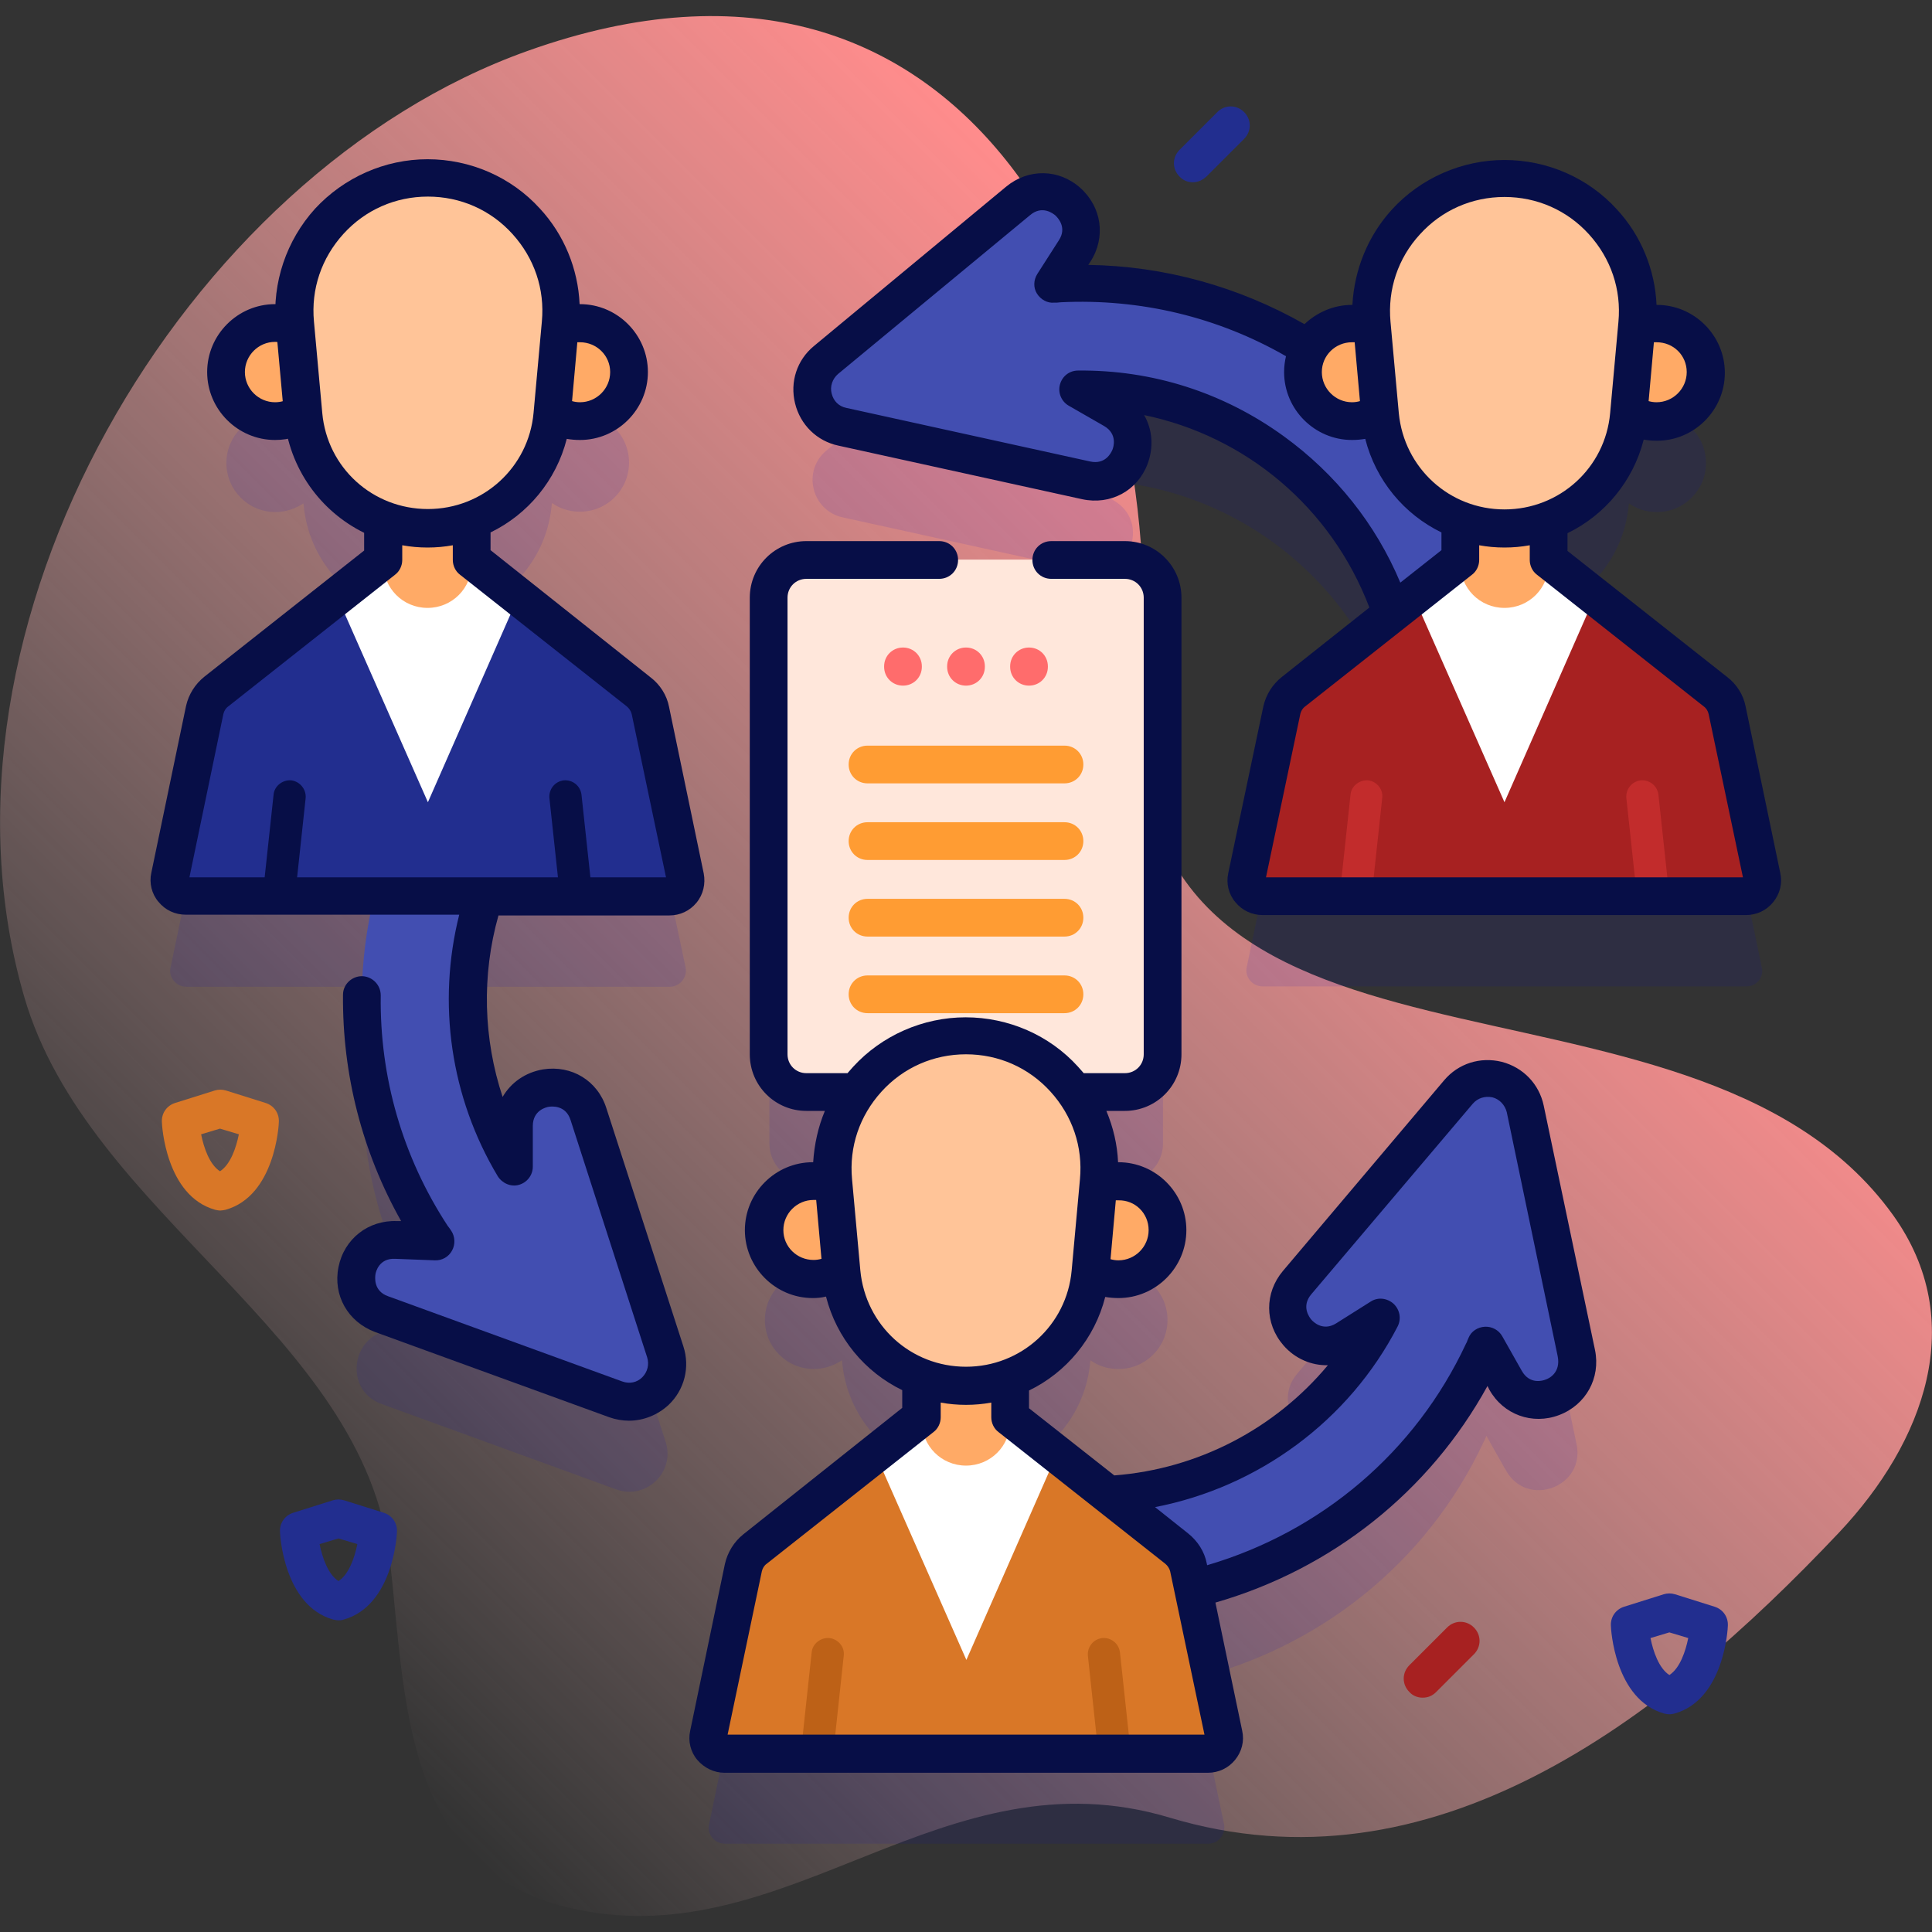 <?xml version="1.0" encoding="utf-8"?>
<!-- Generator: Adobe Illustrator 25.2.1, SVG Export Plug-In . SVG Version: 6.00 Build 0)  -->
<svg version="1.1" id="Camada_1" xmlns:svgjs="http://svgjs.com/svgjs"
	 xmlns="http://www.w3.org/2000/svg" xmlns:xlink="http://www.w3.org/1999/xlink" x="0px" y="0px" viewBox="0 0 512 512"
	 style="enable-background:new 0 0 512 512;" xml:space="preserve">
<rect x="0" y="0" width="512" height="512" fill="#333333" stroke="none"/>
<style type="text/css">
	.st0{fill:url(#SVGID_1_);}
	.st1{opacity:0.1;}
	.st2{fill:#0000CB;}
	.st3{fill:#FFE7DB;}
	.st4{fill:#FF6C6C;}
	.st5{fill:#FF9C33;}
	.st6{fill:#424EB1;}
	.st7{fill:#D97727;}
	.st8{fill:#BD6117;}
	.st9{fill:#FFFFFF;}
	.st10{fill:#FFAA66;}
	.st11{fill:#FFC498;}
	.st12{fill:#A72121;}
	.st13{fill:#C22C2C;}
	.st14{fill:#222E8F;}
	.st15{fill:#070E47;}
</style>
<g>
	<g>
		<g>
			
				<linearGradient id="SVGID_1_" gradientUnits="userSpaceOnUse" x1="72.31" y1="75.1" x2="368.169" y2="370.959" gradientTransform="matrix(1 0 0 -1 0 514)">
				<stop  offset="0" style="stop-color:#FACECE;stop-opacity:0"/>
				<stop  offset="0.998" style="stop-color:#FF8C8C"/>
			</linearGradient>
			<path class="st0" d="M501.6,321.9c-54.2-75.1-207.3-22.3-199.1-139.9c7-100.8-44.9-210.6-162.7-168.5
				C48.9,45.9-22.1,165.7,6.4,264.1c16.8,58.1,90.2,89.4,96.9,148.9c4.3,38.5,3.5,83.3,49.4,93c56.7,12,97.4-42.3,157.3-24.3
				c69.3,20.8,129.6-25,177.4-75.6C509.9,382.2,521.9,350.1,501.6,321.9L501.6,321.9z"/>
		</g>
		<g>
			<g class="st1">
				<path class="st2" d="M404.2,318c-1.7-8.3-12.2-10.9-17.6-4.5L343.8,364c-7.5,8.8,3.3,21.3,13.1,15.1l9.2-5.8
					c-14.5,28.1-42.6,45.1-72.4,46.8l-26-20.6v-10.5c11.5-4.4,20-15,21.2-27.9l0.1-0.6c2.1,1.5,4.6,2.3,7.4,2.3c7.2,0,13-5.8,13-13
					s-5.8-13-13-13c-1.9,0-3.7,0.4-5.3,1.1l0.1-1.1c0.8-8.8-1.7-17.1-6.4-23.7h13.4c5.5,0,10-4.5,10-10v-121c0-5.5-4.5-10-10-10
					h-84.3c-5.5,0-10,4.5-10,10v121c0,5.5,4.5,10,10,10h13.4c-4.7,6.6-7.2,14.9-6.4,23.7l0.1,1.1c-1.6-0.7-3.4-1.1-5.3-1.1
					c-7.2,0-13,5.8-13,13s5.8,13,13,13c2.7,0,5.3-0.9,7.4-2.3l0.1,0.6c1.2,12.9,9.7,23.5,21.2,27.9v10.5l-44.2,34.9
					c-1.6,1.2-2.7,3-3.1,4.9l-9.2,44.2c-0.6,2.6,1.5,5.1,4.2,5.1h128.1c2.7,0,4.7-2.5,4.2-5.1l-8.1-38.6c32.6-8,61.6-30.1,76.9-62.8
					c0.3-0.5,0.5-1.1,0.7-1.6l5.2,9.2c5.7,10.1,21.1,4.3,18.7-7L404.2,318z"/>
				<path class="st2" d="M466.9,256.4l-9.2-44.2c-0.4-2-1.5-3.7-3.1-4.9l-44.2-34.9v-10.5c11.5-4.4,20-15,21.2-27.9l0.1-0.6
					c2.1,1.5,4.6,2.3,7.4,2.3c7.2,0,13-5.8,13-13s-5.8-13-13-13c-1.9,0-3.7,0.4-5.3,1.1l0.1-1.1c1.9-20.7-14.4-38.5-35.2-38.5
					c-20.8,0-37.1,17.8-35.2,38.5l0.1,1.1c-1.6-0.7-3.4-1.1-5.3-1.1c-4.9,0-9.1,2.7-11.3,6.7c-19.1-11.9-41.9-18.3-66-17.1
					c-0.6,0-1.2,0.1-1.8,0.1l5.7-8.9c6.2-9.7-6.1-20.6-15-13.3l-50.9,42.2c-6.5,5.4-3.9,15.9,4.3,17.7l64.6,14.2
					c11.3,2.5,17.3-12.9,7.2-18.7l-9.4-5.4c38.3-0.4,71.5,24.4,83.1,59.4l-26.1,20.6c-1.6,1.2-2.7,3-3.1,4.9l-9.2,44.2
					c-0.6,2.6,1.5,5.1,4.2,5.1h128.1C465.5,261.5,467.5,259,466.9,256.4L466.9,256.4z"/>
				<path class="st2" d="M172.3,212.1c-0.4-2-1.5-3.7-3.1-4.9L125,172.3v-10.5c11.5-4.4,20-15,21.2-27.9l0.1-0.6
					c2.1,1.5,4.6,2.3,7.4,2.3c7.2,0,13-5.8,13-13s-5.8-13-13-13c-1.9,0-3.7,0.4-5.3,1.1l0.1-1.1c1.9-20.7-14.4-38.5-35.2-38.5
					S76.3,89,78.2,109.7l0.1,1.1c-1.6-0.7-3.4-1.1-5.3-1.1c-7.2,0-13,5.8-13,13s5.8,13,13,13c2.7,0,5.3-0.9,7.4-2.3l0.1,0.6
					c1.2,12.9,9.7,23.5,21.2,27.9v10.5l-44.2,34.9c-1.6,1.2-2.7,3-3.1,4.9l-9.2,44.2c-0.6,2.6,1.5,5.1,4.2,5.1h49.9
					c-7.2,29.7-2.7,62.3,15.3,89.9c0.3,0.5,0.7,1,1,1.5l-10.5-0.4c-11.6-0.5-14.8,15.7-3.9,19.6l62.1,22.6
					c7.9,2.9,15.7-4.6,13.1-12.6l-20.3-62.9c-3.6-11-19.8-8.4-19.8,3.2l0,10.8c-13.3-22.3-15.5-48.5-7.8-71.7h49
					c2.7,0,4.7-2.5,4.2-5.1L172.3,212.1z"/>
			</g>
			<g>
				<g>
					<path class="st3" d="M298.1,289.3h-84.3c-5.5,0-10-4.5-10-10v-121c0-5.5,4.5-10,10-10h84.3c5.5,0,10,4.5,10,10v121
						C308.1,284.8,303.7,289.3,298.1,289.3z"/>
					<g>
						<g>
							<path class="st4" d="M239.3,181.7c-2.8,0-5-2.2-5-5v-0.1c0-2.8,2.2-5,5-5s5,2.2,5,5v0.1C244.3,179.5,242.1,181.7,239.3,181.7
								z"/>
						</g>
						<g>
							<path class="st4" d="M256,181.7c-2.8,0-5-2.2-5-5v-0.1c0-2.8,2.2-5,5-5c2.8,0,5,2.2,5,5v0.1C261,179.5,258.8,181.7,256,181.7
								z"/>
						</g>
						<g>
							<path class="st4" d="M272.7,181.7c-2.8,0-5-2.2-5-5v-0.1c0-2.8,2.2-5,5-5s5,2.2,5,5v0.1C277.7,179.5,275.5,181.7,272.7,181.7
								z"/>
						</g>
					</g>
					<g>
						<g>
							<path class="st5" d="M282.1,207.6h-52.2c-2.8,0-5-2.2-5-5s2.2-5,5-5h52.2c2.8,0,5,2.2,5,5S284.9,207.6,282.1,207.6z"/>
						</g>
						<g>
							<path class="st5" d="M282.1,227.9h-52.2c-2.8,0-5-2.2-5-5s2.2-5,5-5h52.2c2.8,0,5,2.2,5,5S284.9,227.9,282.1,227.9z"/>
						</g>
						<g>
							<path class="st5" d="M282.1,248.2h-52.2c-2.8,0-5-2.2-5-5s2.2-5,5-5h52.2c2.8,0,5,2.2,5,5S284.9,248.2,282.1,248.2z"/>
						</g>
						<g>
							<path class="st5" d="M282.1,268.5h-52.2c-2.8,0-5-2.2-5-5s2.2-5,5-5h52.2c2.8,0,5,2.2,5,5S284.9,268.5,282.1,268.5z"/>
						</g>
					</g>
				</g>
				<path class="st6" d="M136.2,298.4l0,10.8c-13.9-23.3-15.6-50.7-6.8-74.6c-8.3-4.6-16.6-9.2-24.8-13.8
					c-13.9,33.8-11.6,73.7,9.8,106.6c0.3,0.5,0.7,1,1,1.5l-10.5-0.4c-11.6-0.5-14.8,15.7-3.9,19.6l62.1,22.6
					c7.9,2.9,15.7-4.6,13.1-12.6l-20.3-62.9C152.4,284.2,136.1,286.8,136.2,298.4L136.2,298.4z"/>
				<path class="st6" d="M371.2,171.3l29.8,9.2C395.9,119.1,342.9,72.2,281,75.2c-0.6,0-1.2,0.1-1.8,0.1l5.7-8.9
					c6.2-9.7-6.1-20.6-15-13.3l-50.9,42.2c-6.5,5.4-3.9,15.9,4.3,17.7l64.6,14.2c11.3,2.5,17.3-12.9,7.2-18.7l-9.4-5.4
					C327.1,102.8,362.5,131.8,371.2,171.3L371.2,171.3z"/>
				<g>
					<path class="st6" d="M417.7,358.8L404.2,294c-1.7-8.3-12.2-10.9-17.6-4.5L343.8,340c-7.5,8.8,3.3,21.3,13.1,15.1l9.2-5.8
						c-15.9,30.8-48,48.2-80.9,46.8v28.2c44.5,1.4,87.8-23.2,107.9-66.1c0.3-0.5,0.5-1.1,0.7-1.6l5.2,9.2
						C404.7,375.9,420.1,370.1,417.7,358.8z"/>
					<g>
						<g>
							<path class="st7" d="M320.1,464.8H191.9c-2.7,0-4.7-2.5-4.2-5.1l9.2-44.2c0.4-2,1.5-3.7,3.1-4.9l31.9-25.2l48.1,0l31.9,25.2
								c1.6,1.2,2.6,3,3.1,4.9l9.2,44.2C324.8,462.3,322.8,464.8,320.1,464.8L320.1,464.8z"/>
							<g>
								<g>
									<path class="st8" d="M223.6,438.8l-2.8,26h-8.6l2.9-26.9c0.2-2.3,2.4-4,4.7-3.8C222.2,434.4,223.9,436.5,223.6,438.8z"/>
								</g>
								<g>
									<path class="st8" d="M299.7,464.8h-8.6l-2.8-26c-0.2-2.3,1.4-4.4,3.8-4.7c2.3-0.2,4.4,1.4,4.7,3.8L299.7,464.8z"/>
								</g>
							</g>
							<path class="st9" d="M280.1,385.3l-24,54.6l-24.1-54.6l12.3-9.7h23.4L280.1,385.3z"/>
							<path class="st10" d="M244.3,376.7v-20.9h23.4v20.9c0,6.5-5.2,11.7-11.7,11.7C249.5,388.4,244.3,383.2,244.3,376.7
								L244.3,376.7z"/>
							<g>
								<g>
									<circle class="st10" cx="215.6" cy="325.9" r="13"/>
									<circle class="st10" cx="296.4" cy="325.9" r="13"/>
								</g>
								<path class="st11" d="M256,367.2c-17.1,0-31.4-13-32.9-30l-2.2-24.2c-1.9-20.7,14.4-38.5,35.2-38.5s37.1,17.8,35.2,38.5
									l-2.2,24.2C287.4,354.2,273.1,367.2,256,367.2z"/>
							</g>
						</g>
						<g>
							<g>
								<path class="st12" d="M462.8,237.5H334.6c-2.7,0-4.7-2.5-4.2-5.1l9.2-44.2c0.4-2,1.5-3.7,3.1-4.9l31.9-25.2l48.1,0
									l31.9,25.2c1.6,1.2,2.6,3,3.1,4.9l9.2,44.2C467.5,235,465.5,237.5,462.8,237.5L462.8,237.5z"/>
								<g>
									<g>
										<path class="st13" d="M366.3,211.5l-2.8,26H355l2.9-26.9c0.2-2.3,2.4-4,4.7-3.8C364.9,207.1,366.6,209.2,366.3,211.5
											L366.3,211.5z"/>
									</g>
									<g>
										<path class="st13" d="M442.4,237.5h-8.6l-2.8-26c-0.2-2.3,1.4-4.4,3.8-4.7c2.3-0.2,4.4,1.4,4.7,3.8L442.4,237.5z"/>
									</g>
								</g>
								<path class="st9" d="M422.7,158l-24,54.6L374.6,158l12.3-9.7h23.4L422.7,158z"/>
								<path class="st10" d="M387,149.4v-20.9h23.4v20.9c0,6.5-5.2,11.7-11.7,11.7C392.2,161.1,387,155.9,387,149.4z"/>
								<g>
									<g>
										<circle class="st10" cx="358.3" cy="98.6" r="13"/>
										<circle class="st10" cx="439.1" cy="98.6" r="13"/>
									</g>
									<path class="st11" d="M398.7,139.9c-17.1,0-31.4-13-32.9-30l-2.2-24.2c-1.9-20.7,14.4-38.5,35.2-38.5
										c20.8,0,37.1,17.8,35.2,38.5l-2.2,24.2C430.1,126.9,415.8,139.9,398.7,139.9z"/>
								</g>
							</g>
							<g>
								<path class="st14" d="M177.4,237.5H49.2c-2.7,0-4.7-2.5-4.2-5.1l9.2-44.2c0.4-2,1.5-3.7,3.1-4.9L89.3,158l48.1,0l31.9,25.2
									c1.6,1.2,2.6,3,3.1,4.9l9.2,44.2C182.1,235,180.1,237.5,177.4,237.5L177.4,237.5z"/>
								<g>
									<g>
										<path class="st15" d="M81,211.5l-2.8,26h-8.6l2.9-26.9c0.2-2.3,2.4-4,4.7-3.8C79.5,207.1,81.2,209.2,81,211.5z"/>
									</g>
									<g>
										<path class="st15" d="M157,237.5h-8.6l-2.8-26c-0.2-2.3,1.4-4.4,3.8-4.7c2.3-0.2,4.4,1.4,4.7,3.8L157,237.5z"/>
									</g>
								</g>
								<path class="st9" d="M137.4,158l-24,54.6L89.3,158l12.3-9.7H125L137.4,158z"/>
								<path class="st10" d="M101.6,149.4v-20.9H125v20.9c0,6.5-5.2,11.7-11.7,11.7C106.8,161.1,101.6,155.9,101.6,149.4z"/>
								<g>
									<g>
										<g>
											<circle class="st10" cx="72.9" cy="98.6" r="13"/>
											<circle class="st10" cx="153.7" cy="98.6" r="13"/>
										</g>
										<g>
											<path class="st15" d="M72.9,116.6c-9.9,0-18-8.1-18-18c0-9.9,8.1-18,18-18c2.6,0,5,0.5,7.4,1.6c2.5,1.1-1.6,10.2-4.1,9.1
												c-1-0.5-2.1-0.7-3.3-0.7c-4.4,0-8,3.6-8,8c0,4.4,3.6,8,8,8c1.6,0,3.2-0.5,4.5-1.4c2.3-1.6,8,6.6,5.7,8.2
												C80.2,115.5,76.6,116.6,72.9,116.6z"/>
										</g>
									</g>
									<path class="st11" d="M113.3,139.9c-17.1,0-31.4-13-32.9-30l-2.2-24.2C76.3,65,92.5,47.2,113.3,47.2s37.1,17.8,35.2,38.5
										l-2.2,24.2C144.7,126.9,130.4,139.9,113.3,139.9z"/>
									<g>
										<path class="st15" d="M160.7,293.7c-2.3-7.3-9.2-11.5-16.8-10.3c-4.7,0.8-8.5,3.5-10.7,7.3c-5.1-15.4-5.6-32.2-1.1-48.1
											h45.3c2.8,0,5.4-1.2,7.2-3.4c1.8-2.2,2.4-5,1.9-7.7l-9.2-44.2c-0.6-3.1-2.4-5.9-4.9-7.8L130,145.8v-4.7
											c9.9-4.8,17.4-13.8,20.2-24.8c1.1,0.2,2.3,0.3,3.5,0.3c9.9,0,18-8.1,18-18c0-9.9-8.1-18-18-18c0,0-0.1,0-0.1,0
											c-0.4-9.3-4.1-18.4-10.5-25.3c-7.6-8.4-18.5-13.1-29.8-13.1S91.2,47,83.5,55.3c-7.6,8.4-11.4,19.6-10.4,30.9l2.2,24.2
											c1.3,13.7,9.6,25.1,21.2,30.8v4.7l-42.3,33.4c-2.5,2-4.2,4.7-4.9,7.8l-9.2,44.2c-0.6,2.7,0.1,5.6,1.9,7.7
											c1.8,2.2,4.4,3.4,7.2,3.4h72.5c-5.9,23.5-2.3,48.4,10.2,69.3c1.2,1.9,3.5,2.9,5.6,2.3c2.2-0.6,3.7-2.6,3.7-4.8l0-10.8
											c0-4.2,3.6-5,4.3-5.1c0.7-0.1,4.4-0.5,5.7,3.5l20.3,62.9c0.6,1.9,0.1,3.9-1.3,5.3c-1.4,1.4-3.4,1.8-5.3,1.1l-62.1-22.6
											c-3.9-1.4-3.4-5.1-3.3-5.8c0.1-0.7,1-4.3,5.2-4.1l10.5,0.4c1.9,0.1,3.7-0.9,4.6-2.6c0.9-1.6,0.8-3.7-0.2-5.2l-0.4-0.6
											c-0.2-0.3-0.4-0.5-0.6-0.8c-11.9-18.2-18-39.3-17.7-61c0-2.8-2.2-5-4.9-5.1c0,0,0,0-0.1,0c-2.7,0-5,2.2-5,4.9
											c-0.2,21.1,5.1,41.7,15.4,60l-1.1,0c-7.6-0.3-14,4.7-15.5,12.2c-1.5,7.5,2.5,14.5,9.7,17.2l62.1,22.6
											c1.7,0.6,3.5,0.9,5.2,0.9c3.8,0,7.6-1.5,10.5-4.2c4.2-4,5.7-10,3.9-15.5L160.7,293.7z M161.7,98.6c0,4.4-3.6,8-8,8
											c-0.7,0-1.4-0.1-2.1-0.3l1.4-15.6c0.2,0,0.4,0,0.7,0C158.1,90.7,161.7,94.2,161.7,98.6z M85.4,109.4l-2.2-24.2
											c-0.8-8.6,2-16.8,7.8-23.2c5.8-6.4,13.8-9.9,22.4-9.9s16.6,3.5,22.4,9.9c5.8,6.4,8.6,14.6,7.8,23.2l-2.2,24.2
											c-1.3,14.5-13.4,25.5-28,25.5S86.7,124,85.4,109.4z M59.2,189.2c0.2-0.8,0.6-1.5,1.3-2l44.2-34.9c1.2-0.9,1.9-2.4,1.9-3.9
											v-3.9c2.2,0.4,4.4,0.6,6.7,0.6s4.5-0.2,6.7-0.6v3.9c0,1.5,0.7,3,1.9,3.9l44.2,34.9c0.6,0.5,1.1,1.2,1.3,2l9.1,43.3H50.2
											L59.2,189.2z"/>
										<path class="st15" d="M409.1,293c-1.2-5.7-5.4-10.1-11.1-11.6c-5.7-1.4-11.5,0.4-15.3,4.9L340,336.8
											c-4.9,5.8-4.9,13.9,0.1,19.7c3.1,3.6,7.5,5.4,11.8,5.3c-14,16.8-34.4,27.5-56.6,29.2l-22.6-17.8v-4.7
											c9.9-4.8,17.4-13.8,20.2-24.8c1.1,0.2,2.3,0.3,3.5,0.3c9.9,0,18-8.1,18-18c0-9.9-8.1-18-18-18c0,0-0.1,0-0.1,0
											c-0.2-4.7-1.3-9.3-3.1-13.6h4.9c8.3,0,15-6.7,15-15v-121c0-8.3-6.7-15-15-15h-19.5c-2.8,0-5,2.2-5,5s2.2,5,5,5h19.5
											c2.8,0,5,2.2,5,5v121c0,2.8-2.2,5-5,5h-10.9c-0.5-0.6-1-1.1-1.5-1.7c-7.6-8.4-18.5-13.1-29.8-13.1s-22.2,4.8-29.8,13.1
											c-0.5,0.6-1,1.1-1.5,1.7h-10.9c-2.8,0-5-2.2-5-5v-121c0-2.8,2.2-5,5-5h35.2c2.8,0,5-2.2,5-5s-2.2-5-5-5h-35.2
											c-8.3,0-15,6.7-15,15v121c0,8.3,6.7,15,15,15h4.9c-1.8,4.3-2.8,8.9-3.1,13.6c0,0-0.1,0-0.1,0c-9.9,0-18,8.1-18,18
											c0,9.9,8.1,18,18,18c1.2,0,2.3-0.1,3.5-0.4c2.8,11,10.3,20,20.2,24.8v4.7L197,406.6c-2.5,2-4.2,4.8-4.9,7.9l-9.2,44.2
											c-0.6,2.7,0.1,5.6,1.9,7.7s4.4,3.4,7.2,3.4h128.1c2.8,0,5.4-1.2,7.2-3.4c1.8-2.2,2.5-5,1.9-7.7l-7.1-34
											c30.9-8.9,56.7-29.4,72.1-57.4l0.5,1c3.7,6.6,11.4,9.4,18.5,6.7c7.1-2.7,11-9.8,9.5-17.2L409.1,293z M304.4,326
											c0,4.4-3.6,8-8,8c-0.7,0-1.4-0.1-2.1-0.3l1.4-15.6c0.2,0,0.4,0,0.7,0C300.8,318,304.4,321.5,304.4,326z M207.6,326
											c0-4.4,3.6-8,8-8c0.2,0,0.4,0,0.7,0l1.4,15.6c-0.7,0.2-1.4,0.3-2.1,0.3C211.2,333.9,207.6,330.4,207.6,326z M228,336.7
											l-2.2-24.2c-0.8-8.6,2-16.8,7.8-23.2c5.8-6.4,13.8-9.9,22.4-9.9s16.6,3.5,22.4,9.9c5.8,6.4,8.6,14.6,7.8,23.2l-2.2,24.2
											c-1.3,14.5-13.4,25.5-28,25.5S229.4,351.3,228,336.7z M192.8,459.8l9.1-43.4c0.2-0.8,0.6-1.5,1.3-2l44.2-34.9
											c1.2-0.9,1.9-2.4,1.9-3.9v-3.9c2.2,0.4,4.4,0.6,6.7,0.6c2.3,0,4.5-0.2,6.7-0.6v3.9c0,1.5,0.7,3,1.9,3.9l44.2,34.9
											c0.6,0.5,1.1,1.2,1.3,2l9.1,43.3H192.8z M409.6,365.6c-0.7,0.3-4.2,1.4-6.3-2.3l-5.2-9.2c-0.9-1.6-2.7-2.6-4.6-2.5
											c-1.9,0.1-3.6,1.2-4.3,2.9c-0.1,0.2-0.2,0.5-0.3,0.7c-0.1,0.3-0.2,0.6-0.4,0.9c-13.4,28.7-38.3,49.8-68.6,58.7l-0.1-0.5
											c-0.6-3.1-2.4-5.9-4.9-7.9l-8.8-7c27.4-5.3,51.4-22.9,64.3-47.9c1-2,0.6-4.4-1.1-6c-1.7-1.5-4.1-1.8-6-0.6l-9.2,5.8
											c-3.5,2.2-6.1-0.4-6.6-1c-0.5-0.6-2.7-3.5,0-6.7l42.8-50.5c1.3-1.5,3.2-2.1,5.2-1.7c1.9,0.5,3.3,2,3.8,3.9l13.5,64.7
											C413.7,363.9,410.3,365.4,409.6,365.6L409.6,365.6z"/>
										<path class="st15" d="M471.8,231.4l-9.2-44.2c-0.6-3.1-2.4-5.9-4.9-7.8l-42.3-33.4v-4.7c9.9-4.8,17.4-13.8,20.2-24.8
											c1.1,0.2,2.3,0.3,3.5,0.3c9.9,0,18-8.1,18-18c0-9.9-8.1-18-18-18c0,0-0.1,0-0.1,0c-0.4-9.3-4.1-18.4-10.5-25.3
											c-7.6-8.4-18.5-13.1-29.8-13.1s-22.2,4.8-29.8,13.1c-6.4,7-10,16-10.5,25.3c0,0-0.1,0-0.1,0c-4.9,0-9.3,2-12.6,5.1
											c-17.6-10-37.2-15.4-57.3-15.7l0.6-0.9c4.1-6.4,3-14.4-2.7-19.5c-5.7-5.1-13.8-5.2-19.7-0.3l-50.9,42.2
											c-4.5,3.7-6.4,9.5-5,15.2c1.4,5.7,5.8,10,11.5,11.2l64.6,14.2c7.5,1.6,14.6-2.2,17.3-9.3c1.7-4.5,1.3-9.2-0.9-13
											c27,5.6,49.6,24.5,59.7,51l-23.2,18.4c-2.5,2-4.2,4.7-4.9,7.8l-9.3,44.2c-0.6,2.7,0.1,5.6,1.9,7.7
											c1.8,2.2,4.4,3.4,7.2,3.4h128.1c2.8,0,5.4-1.2,7.2-3.4C471.7,236.9,472.4,234.1,471.8,231.4L471.8,231.4z M447,98.6
											c0,4.4-3.6,8-8,8c-0.7,0-1.4-0.1-2.1-0.3l1.4-15.6c0.2,0,0.4,0,0.7,0C443.5,90.7,447,94.2,447,98.6z M376.3,62.1
											c5.8-6.4,13.8-9.9,22.4-9.9s16.6,3.5,22.4,9.9c5.8,6.4,8.6,14.6,7.8,23.2l-2.2,24.2c-1.3,14.5-13.4,25.5-28,25.5
											s-26.6-11-28-25.5l-2.2-24.2C367.7,76.7,370.5,68.4,376.3,62.1z M358.3,90.7c0.2,0,0.4,0,0.7,0l1.4,15.6
											c-0.7,0.2-1.4,0.3-2.1,0.3c-4.4,0-8-3.6-8-8C350.3,94.2,353.9,90.7,358.3,90.7z M340.2,115.6
											c-16-11.6-34.8-17.6-54.5-17.4c-2.3,0-4.2,1.5-4.8,3.7s0.4,4.5,2.3,5.6l9.4,5.4c3.6,2.1,2.5,5.6,2.2,6.3
											c-0.3,0.7-1.8,4-5.9,3.1l-64.6-14.2c-2-0.4-3.4-1.8-3.9-3.8c-0.5-1.9,0.2-3.9,1.7-5.2L273,57c3.2-2.7,6.1-0.4,6.7,0.1
											c0.5,0.5,3.2,3.1,0.9,6.6l-5.7,8.9c-1,1.6-1.1,3.6-0.1,5.2s2.8,2.6,4.6,2.4l0.7,0c0.3,0,0.7-0.1,1.1-0.1
											c21-1,41.5,3.9,59.6,14.3c-0.3,1.3-0.5,2.7-0.5,4.2c0,9.9,8.1,18,18,18c1.2,0,2.3-0.1,3.5-0.3c2.8,11,10.3,20,20.2,24.8
											v4.7l-10.9,8.6C364.6,138.9,354,125.6,340.2,115.6L340.2,115.6z M335.5,232.5l9.1-43.3c0.2-0.8,0.6-1.5,1.3-2l44.2-34.9
											c1.2-0.9,1.9-2.4,1.9-3.9v-3.9c2.2,0.4,4.4,0.6,6.7,0.6c2.3,0,4.5-0.2,6.7-0.6v3.9c0,1.5,0.7,3,1.9,3.9l44.2,34.9
											c0.7,0.5,1.1,1.2,1.3,2l9.1,43.3L335.5,232.5z"/>
									</g>
								</g>
							</g>
						</g>
					</g>
				</g>
			</g>
			<g>
				<path class="st14" d="M89.7,429.4c-0.5,0-0.9-0.1-1.4-0.2c-13.1-3.7-14.1-22.5-14.1-23.3c-0.1-2.3,1.3-4.3,3.5-5l10.5-3.3
					c1-0.3,2-0.3,3,0l10.5,3.3c2.2,0.7,3.6,2.7,3.5,5c0,0.8-1,19.6-14.1,23.3C90.6,429.4,90.1,429.4,89.7,429.4z M84.7,409.2
					c0.7,3.5,2.2,8,5,9.8c2.8-1.8,4.3-6.3,5-9.8l-5-1.5L84.7,409.2z"/>
			</g>
			<g>
				<path class="st14" d="M442.4,454.3c-0.5,0-0.9-0.1-1.4-0.2c-13.1-3.7-14.1-22.5-14.1-23.3c-0.1-2.3,1.3-4.3,3.5-5l10.5-3.3
					c1-0.3,2-0.3,3,0l10.5,3.3c2.2,0.7,3.6,2.7,3.5,5c0,0.8-1,19.6-14.1,23.3C443.3,454.2,442.9,454.3,442.4,454.3z M437.4,434.1
					c0.7,3.5,2.2,8,5,9.8c2.8-1.8,4.3-6.3,5-9.8l-5-1.5L437.4,434.1z"/>
			</g>
			<g>
				<path class="st7" d="M58.4,320.8c-0.5,0-0.9-0.1-1.4-0.2c-13.1-3.7-14.1-22.5-14.1-23.3c-0.1-2.3,1.3-4.3,3.5-5l10.5-3.3
					c1-0.3,2-0.3,3,0l10.5,3.3c2.2,0.7,3.6,2.7,3.5,5c0,0.8-1,19.6-14.1,23.3C59.3,320.7,58.8,320.8,58.4,320.8z M53.3,300.6
					c0.7,3.5,2.2,8,5,9.8c2.8-1.8,4.3-6.3,5-9.8l-5-1.5L53.3,300.6z"/>
			</g>
			<g>
				<path class="st12" d="M377,449.9c-1.3,0-2.6-0.5-3.5-1.5c-2-2-2-5.1,0-7.1l10-10c2-2,5.1-2,7.1,0c2,2,2,5.1,0,7.1l-10,10
					C379.5,449.5,378.3,449.9,377,449.9z"/>
			</g>
			<g>
				<path class="st14" d="M316.1,48.3c-1.3,0-2.6-0.5-3.5-1.5c-2-2-2-5.1,0-7.1l10-10c2-2,5.1-2,7.1,0c2,2,2,5.1,0,7.1l-10,10
					C318.6,47.8,317.4,48.3,316.1,48.3z"/>
			</g>
		</g>
	</g>
</g>
</svg>
